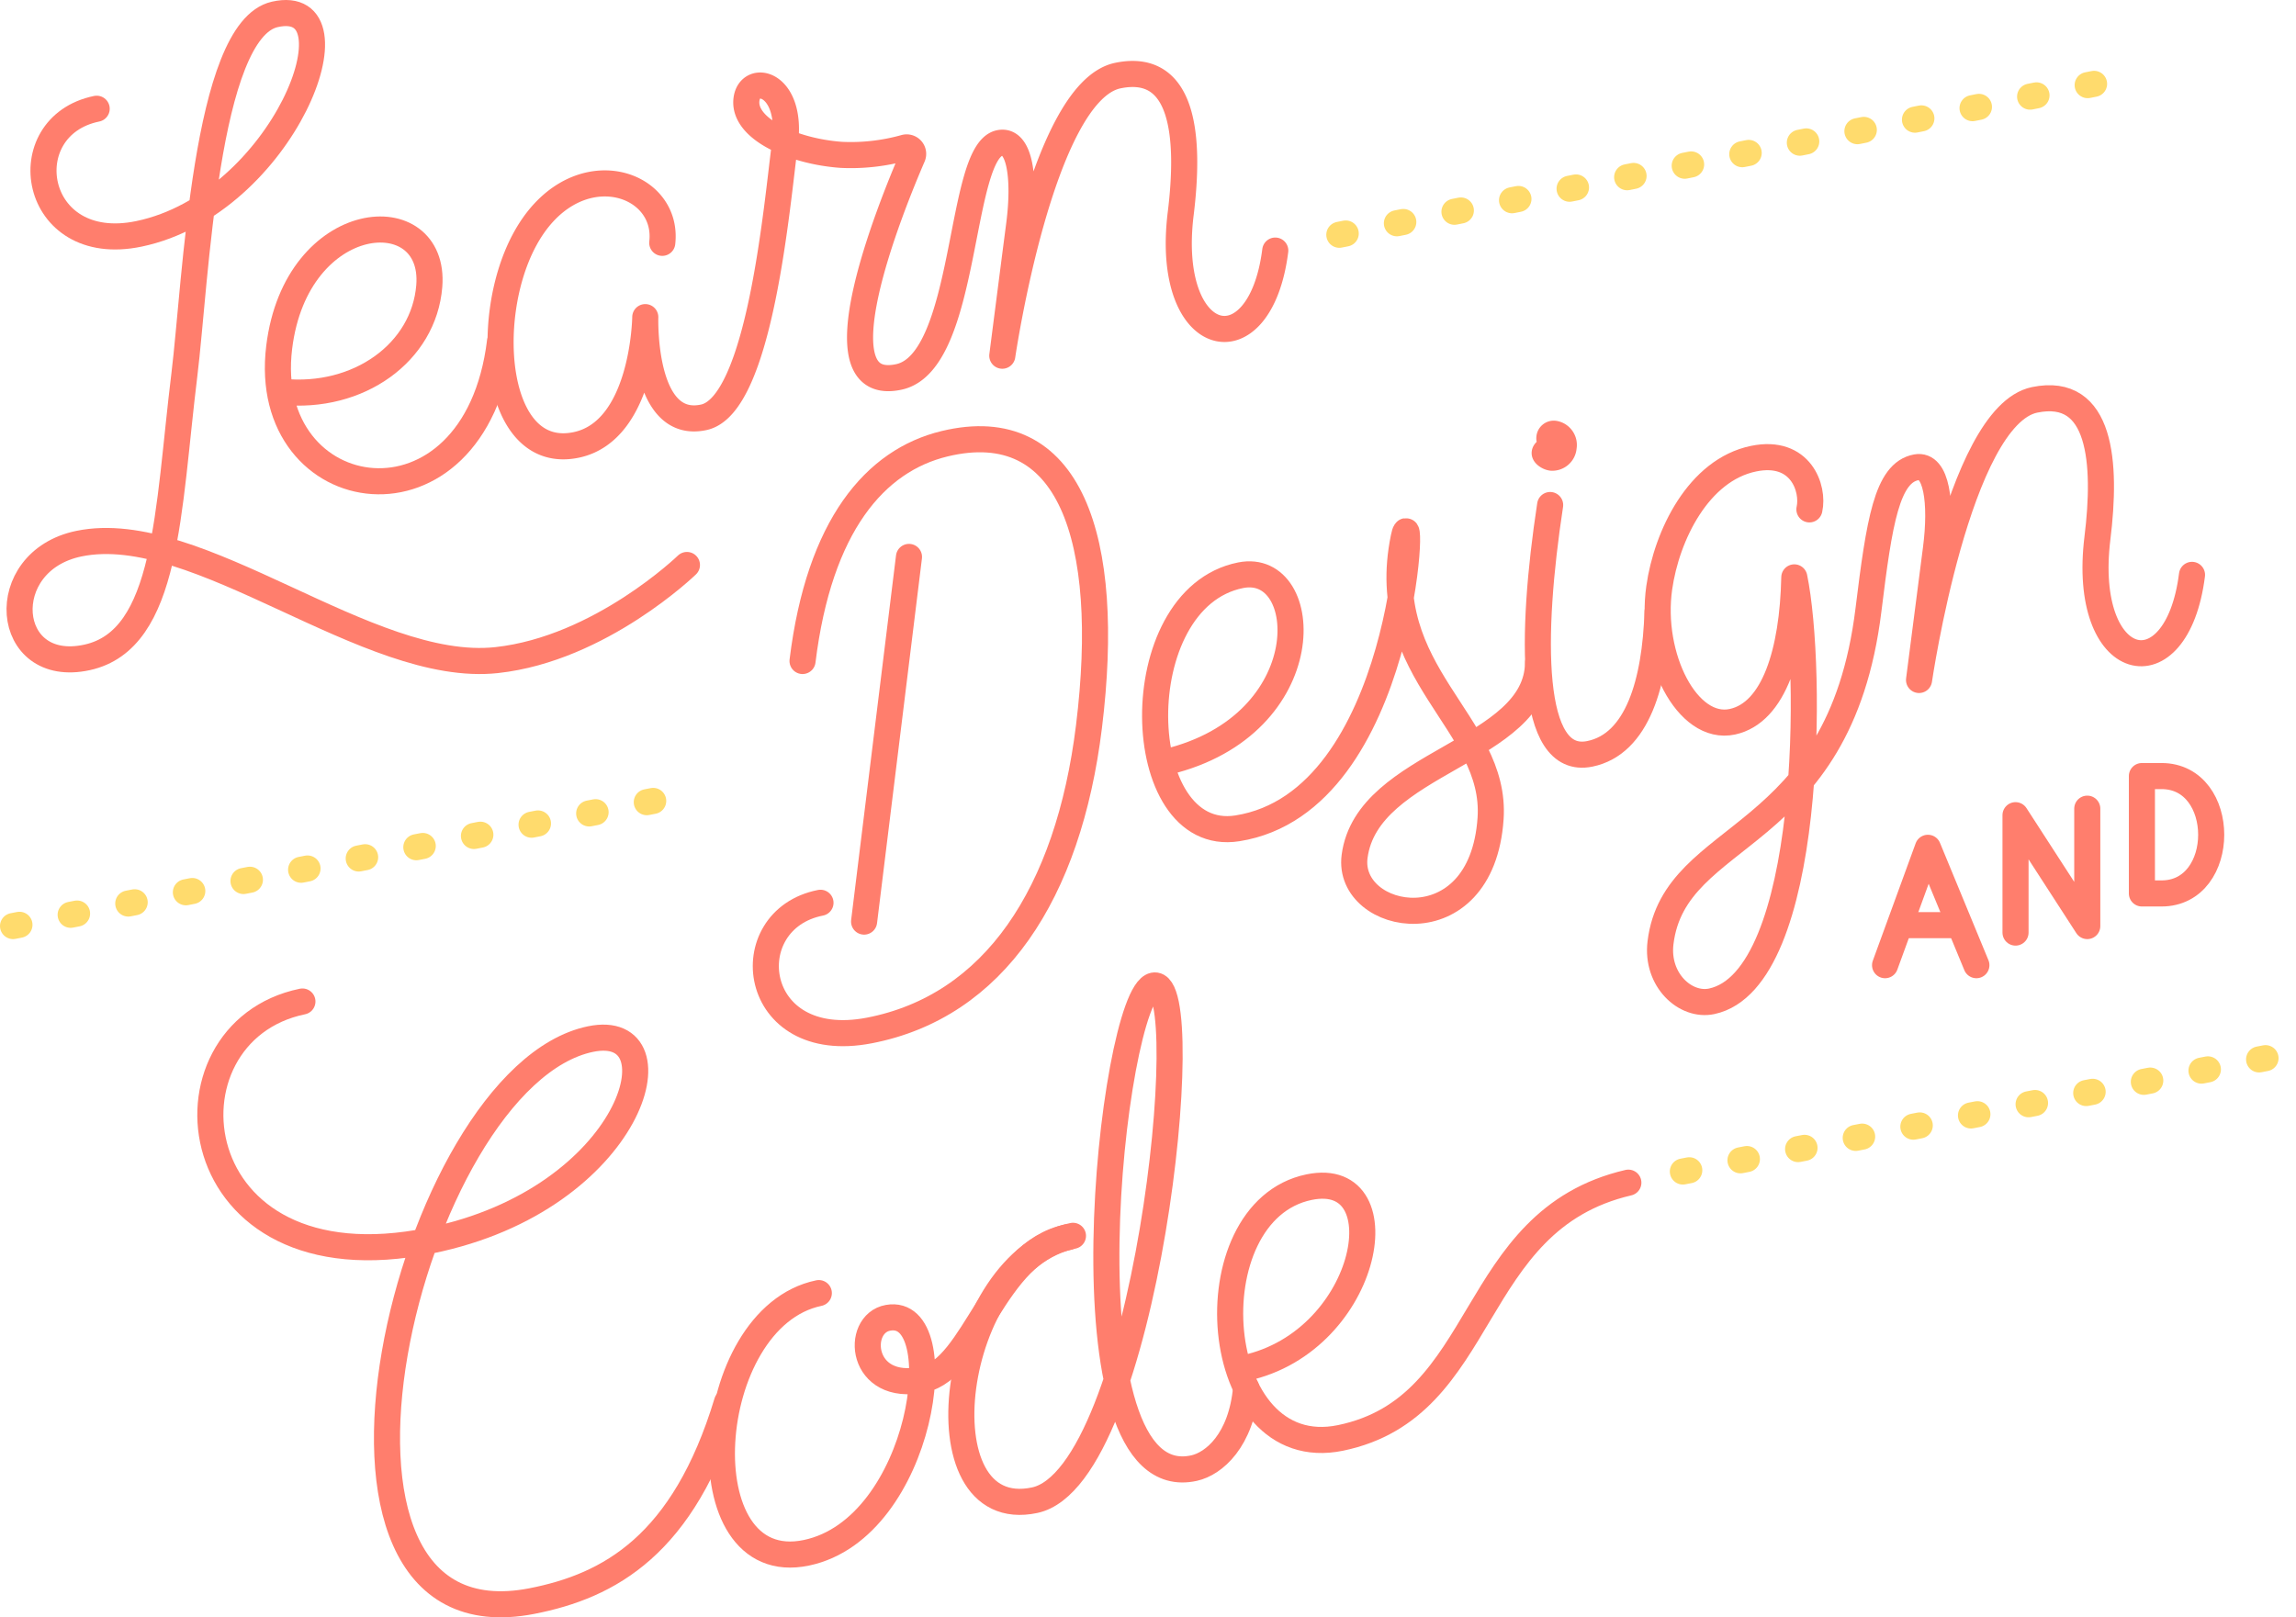 <svg xmlns="http://www.w3.org/2000/svg" width="352" height="248" viewBox="0 0 352 248">
  <defs>
    <style>
      .a, .b {
        fill: none;
        stroke-linecap: round;
        stroke-linejoin: round;
        stroke-width: 4px;
      }

      .a {
        stroke: #ff7e6d;
      }

      .b {
        stroke: #ffdb6d;
        stroke-dasharray: 1 8;
      }
    </style>
  </defs>
  <title>lettering</title>
  <g>
    <g>
      <path class="a" d="M14.822,16.674C1.69,19.363,4.823,39.299,21.305,35.858,43.508,31.223,55.732-.868,42.129,2.207,31.476,4.615,30.008,43.311,28.269,57.442c-2.576,20.936-2.519,40.64-14.906,43.359C.523,103.619-.933,86.07,12.084,83.366c18.26-3.793,44.308,20.007,64.062,17.853,15.922-1.737,29.168-14.585,29.168-14.585"/>
      <path class="a" d="M43.237,60.074c11.744,1.185,21.749-6.01,22.575-16.202,1.094-13.508-20.392-11.88-23.007,9.365-3.066,24.914,30.042,30.113,33.851-.838"/>
      <path class="a" d="M101.531,37.234c1.108-9.683-13.862-14.295-21.237-.213-6.412,12.243-4.369,33.775,8.03,31.206C98.709,66.074,98.928,48.629,98.928,48.629s-.553,17.426,8.977,15.359c8.646-1.875,11.235-32.991,12.431-41.926,1.258-9.393-5.393-10.888-5.895-6.809-.556,4.519,7.196,7.979,14.562,8.494a30.707,30.707,0,0,0,9.737-1.11.995.995,0,0,1,1.172,1.358c-3.421,7.917-15.017,36.61-2.088,33.797,10.614-2.31,9.064-34.572,15.428-35.864,3.125-.635,3.915,5.448,3.001,12.511-1.172,9.049-2.59,20.104-2.59,20.104s5.918-40.525,17.721-42.954c10.255-2.111,11.041,9.704,9.629,21.184-2.539,20.634,12.166,24.073,14.498,5.652"/>
    </g>
    <g>
      <path class="a" d="M123.037,101.356c2.558-20.787,11.136-30.751,21.788-33.316,19.188-4.621,25.681,14.486,22.126,43.375-3.16,25.678-14.586,42.899-33.659,46.595-18.363,3.559-20.723-16.98-7.503-19.58"/>
      <line class="a" x1="139.356" y1="85.397" x2="132.474" y2="141.316"/>
      <path class="a" d="M178.852,116.837c23.742-5.69,22.414-30.838,11.351-28.63-17.884,3.57-16.913,41.403-.501,38.809,25.897-4.092,27.247-53.087,25.501-44.574-4.293,20.932,14.323,28.295,13.319,43.067-1.354,19.936-22.162,15.844-20.848,5.813,1.92-14.659,27.979-15.905,28.125-29.696"/>
      <path class="a" d="M254.113,93.82c-.344,10.817-3.069,20.281-10.379,21.774-9.386,1.916-9.116-18.267-6.082-38.154"/>
      <path class="a" d="M336.056,88.149c-2.332,18.421-17.037,14.982-14.498-5.652,1.413-11.48.627-23.295-9.629-21.184-11.803,2.429-17.721,42.954-17.721,42.954s1.419-11.055,2.59-20.104c.915-7.064.125-13.079-3.001-12.511-4.521.821-5.679,8.336-7.346,21.886-4.466,36.29-29.706,33.35-31.878,51.004-.706,5.733,3.837,9.855,7.853,8.996,15.537-3.325,15.509-51.257,12.66-65.005-.245,11.393-3.089,20.745-9.481,22.136-6.93,1.508-12.735-9.955-11.227-20.551,1.143-8.031,6.019-18.051,14.466-19.788,7.236-1.488,9.276,4.586,8.556,7.777"/>
      <path class="a" d="M239.721,68.547a1.744,1.744,0,0,1-1.83,1.637c-.543-.067-1.104-.508-1.074-.734.052-.394,1.057-.725,1.105-1.117.031-.253-.438-.796-.387-1.172a.672.672,0,0,1,.807-.645A1.741,1.741,0,0,1,239.721,68.547Z"/>
    </g>
    <line class="b" x1="258" y1="179.638" x2="350" y2="161.737"/>
    <line class="b" x1="2" y1="142" x2="106" y2="121.667"/>
    <line class="b" x1="205.333" y1="36" x2="325.333" y2="12"/>
    <g>
      <path class="a" d="M189.906,209.967c19.863-3.425,25.189-30.899,10.79-27.931-18.076,3.726-15.439,42.628,4.813,38.454,22.927-4.726,19.225-33.334,44.134-39.142"/>
      <path class="a" d="M164.496,189.498c-19.032,3.923-23.88,44.368-5.873,40.541,17.052-3.625,25.111-80.33,18.244-78.915-6.429,1.325-14.927,78.679,6.201,73.992,3.02-.67,7.246-4.211,7.974-12.32"/>
      <path class="a" d="M46.364,153.57c-22.954,4.731-18.931,44.504,19.592,36.66,31.153-6.333,38.734-33.838,24.569-30.898-27.931,5.798-49.101,94.025-8.98,86.174,11.865-2.322,23.267-8.559,29.915-30.504"/>
      <path class="a" d="M125.534,198.282c-18.142,3.769-20.716,43.766-1.9,39.819,17.934-3.762,22.605-37.817,12.523-36.033-5.112.905-4.36,11.505,5.358,9.466,8.035-1.686,10.77-19.515,22.226-21.829"/>
    </g>
    <g>
      <polyline class="a" points="303 148 295.567 130 289 148"/>
      <line class="a" x1="292" y1="141.858" x2="300" y2="141.858"/>
      <polyline class="a" points="309 143 309 125 320 142 320 124"/>
      <path class="a" d="M331.375,137h-3V119h3C341.542,119,341.542,137,331.375,137Z"/>
    </g>
  </g>
</svg>
